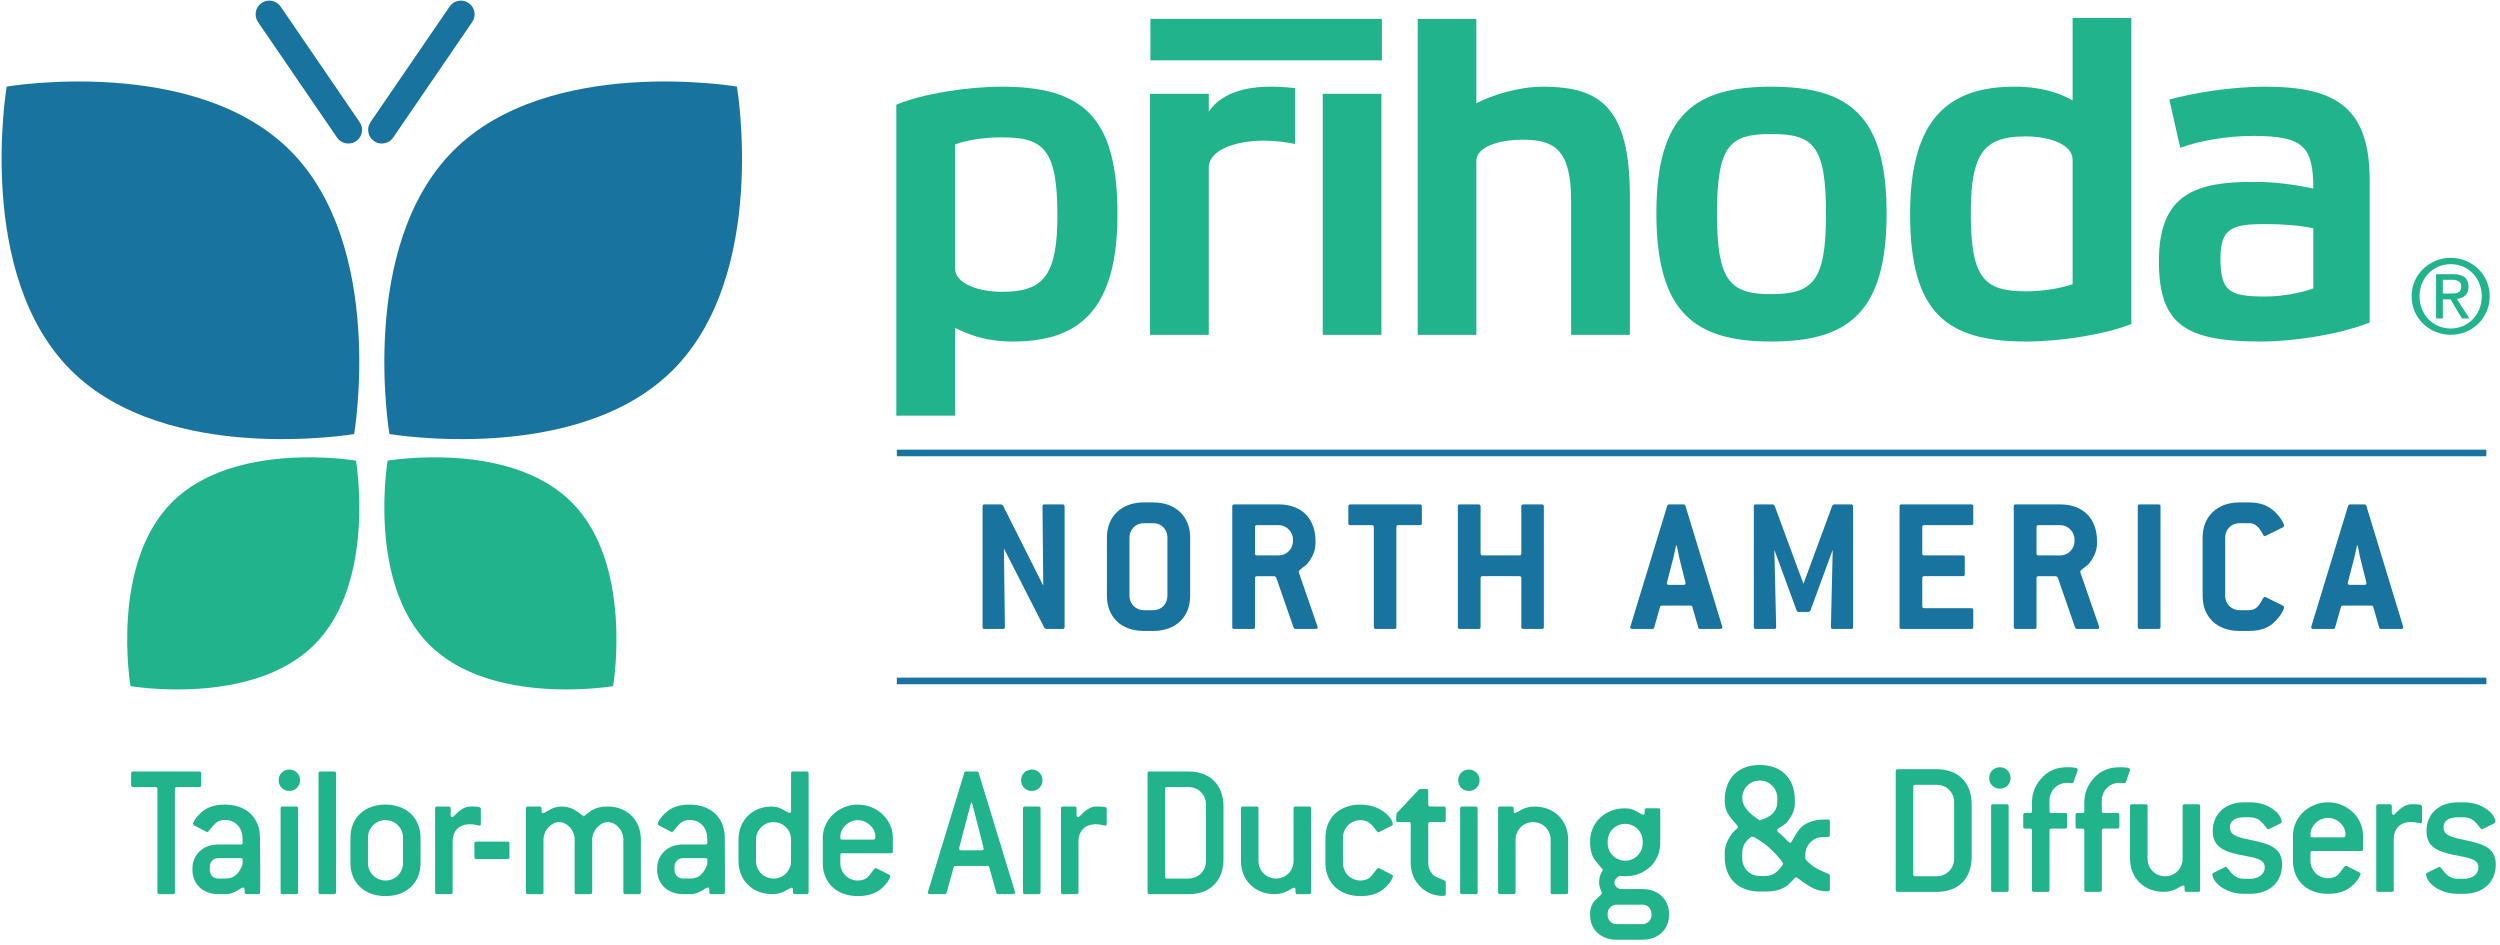 <?xml version="1.0" encoding="UTF-8" standalone="no"?>
<!-- Created with Inkscape (http://www.inkscape.org/) -->

<svg
   version="1.1"
   id="svg2"
   width="398.667"
   height="150.667"
   viewBox="0 0 398.667 150.667"
   sodipodi:docname="PRIHODA_logo_NA-2.eps"
   xmlns:inkscape="http://www.inkscape.org/namespaces/inkscape"
   xmlns:sodipodi="http://sodipodi.sourceforge.net/DTD/sodipodi-0.dtd"
   xmlns="http://www.w3.org/2000/svg"
   xmlns:svg="http://www.w3.org/2000/svg">
  <defs
     id="defs6" />
  <sodipodi:namedview
     id="namedview4"
     pagecolor="#ffffff"
     bordercolor="#000000"
     borderopacity="0.25"
     inkscape:showpageshadow="2"
     inkscape:pageopacity="0.0"
     inkscape:pagecheckerboard="0"
     inkscape:deskcolor="#d1d1d1" />
  <g
     id="g8"
     inkscape:groupmode="layer"
     inkscape:label="ink_ext_XXXXXX"
     transform="matrix(1.333,0,0,-1.333,0,150.667)">
    <g
       id="g10"
       transform="scale(0.1)">
      <path
         d="m 1198.62,1026.57 c -41.91,0 -95.21,-8.51 -126.35,-21.5 V 633.008 h 70.27 v 105.117 c 15.91,-7.934 36.23,-16.41 69.07,-16.41 77.15,0 125.25,35.168 125.25,152.476 0,117.836 -43,152.379 -138.24,152.379 z m 0.55,-245.398 v 0 c -31.13,0 -56.63,10.883 -56.63,27.832 v 148.508 c 14.7,5.629 36.81,8.453 56.08,8.453 49.87,0 66.34,-14.145 66.34,-93.516 0,-71.379 -16.47,-91.277 -65.79,-91.277"
         style="fill:#21b38c;fill-opacity:1;fill-rule:nonzero;stroke:none"
         id="path12" />
      <path
         d="m 1446.05,996.566 v 21.494 h -70.26 V 729.707 h 70.26 v 199.977 c 0,20.98 31.19,32.339 66.34,32.339 12.47,0 26.61,-1.738 36.81,-3.996 v 66.883 c -10.2,1.09 -19.79,1.66 -29.47,1.66 -41.33,0 -63.46,-14.16 -73.68,-30.004"
         style="fill:#21b38c;fill-opacity:1;fill-rule:nonzero;stroke:none"
         id="path14" />
      <path
         d="m 1582.38,729.707 h 70.26 v 288.353 h -70.26 V 729.707"
         style="fill:#21b38c;fill-opacity:1;fill-rule:nonzero;stroke:none"
         id="path16" />
      <path
         d="m 1845.58,1026.57 c -29.43,0 -60.66,-10.16 -79.42,-19.78 v 100.87 H 1696 V 729.707 h 70.16 v 207.941 c 0,17 26.72,25.493 55.6,25.493 37.91,0 57.76,-11.934 57.76,-73.121 V 729.707 h 70.29 v 165.977 c 0,107.706 -36.84,130.886 -104.23,130.886"
         style="fill:#21b38c;fill-opacity:1;fill-rule:nonzero;stroke:none"
         id="path18" />
      <path
         d="m 2118.73,1026.57 c -91.26,0 -137.19,-33.414 -137.19,-151.312 0,-118.375 45.36,-153.543 137.19,-153.543 92.95,0 138.22,35.168 138.22,153.543 0,117.898 -45.85,151.312 -138.22,151.312 z m 0,-248.164 v 0 c -49.33,0 -64.66,15.875 -64.66,95.785 0,82.707 15.33,95.754 64.66,95.754 50.41,0 65.71,-13.047 65.71,-95.754 0,-79.91 -15.3,-95.785 -65.71,-95.785"
         style="fill:#21b38c;fill-opacity:1;fill-rule:nonzero;stroke:none"
         id="path20" />
      <path
         d="m 2479.46,1010.18 c -15.26,8.48 -36.25,16.39 -69.11,16.39 -77.05,0 -125.28,-35.699 -125.28,-152.379 0,-118.453 43.67,-152.476 138.93,-152.476 41.32,0 94.56,8.476 125.72,20.98 V 1108.8 h -70.26 z m 0,-219.903 v 0 c -14.66,-5.078 -36.25,-8.5 -55.46,-8.5 -49.93,0 -66.34,14.754 -66.34,93.481 0,71.98 15.92,91.851 65.2,91.851 31.74,0 56.6,-10.793 56.6,-27.777 V 790.277"
         style="fill:#21b38c;fill-opacity:1;fill-rule:nonzero;stroke:none"
         id="path22" />
      <path
         d="m 2710.22,1026.57 c -41.41,0 -85.05,-7.3 -115.04,-15.25 l 12.99,-57.832 c 23.75,8.535 55.52,14.188 87.29,14.188 60,0 71.93,-12.473 71.93,-62.899 -24.36,5.067 -47.01,7.922 -71.32,7.922 -67.52,0 -113.36,-13.035 -113.36,-94.656 0,-75.348 30.57,-96.328 121.86,-96.328 40.18,0 94,8.476 130.27,22.695 v 170.016 c 0,86.134 -39.04,112.144 -124.62,112.144 z m 57.17,-241.371 v 0 c -16.42,-5.683 -37.39,-9.633 -57.82,-9.633 -42.48,0 -53.21,6.211 -53.21,45.348 0,36.863 14.15,41.328 53.86,41.328 20.94,0 41.33,-1.679 57.17,-5.07 v -71.973"
         style="fill:#21b38c;fill-opacity:1;fill-rule:nonzero;stroke:none"
         id="path24" />
      <path
         d="m 2931.82,821.824 c -25.07,0 -46.82,-19.554 -46.82,-46.015 0,-26.52 21.75,-46.043 46.82,-46.043 25.16,0 46.63,19.523 46.63,46.043 0,26.461 -21.47,46.015 -46.63,46.015 z m 0,-84.523 v 0 c -20.87,0 -37.31,16.441 -37.31,38.508 0,22.007 16.44,38.48 37.31,38.48 20.66,0 37.14,-16.473 37.14,-38.48 0,-22.067 -16.48,-38.508 -37.14,-38.508"
         style="fill:#21b38c;fill-opacity:1;fill-rule:nonzero;stroke:none"
         id="path26" />
      <path
         d="m 2953.03,787.227 c 0,10.589 -6.4,15.043 -18.96,15.043 h -19.78 v -52.981 h 8.09 v 22.836 h 9.19 l 13.66,-22.836 h 8.94 l -15.04,23.438 c 7.79,0.781 13.9,5.019 13.9,14.5 z m -30.65,-8.079 v 0 16.442 h 10.58 c 5.55,0 11.42,-1.399 11.42,-7.82 0,-8.407 -5.87,-8.622 -12.56,-8.622 h -9.44"
         style="fill:#21b38c;fill-opacity:1;fill-rule:nonzero;stroke:none"
         id="path28" />
      <path
         d="m 1376.25,1058.08 h 276.93 v 49.58 h -276.93 v -49.58"
         style="fill:#21b38c;fill-opacity:1;fill-rule:nonzero;stroke:none"
         id="path30" />
      <path
         d="m 423.703,611.063 c 0,0 38.192,224.289 -76.512,339.074 C 232.375,1064.91 8.012,1026.71 8.012,1026.71 c 0,0 -38.219,-224.284 76.602,-339.077 114.782,-114.805 339.09,-76.57 339.09,-76.57"
         style="fill:#18739f;fill-opacity:1;fill-rule:nonzero;stroke:none"
         id="path32" />
      <path
         d="m 881.578,1026.71 c 0,0 -224.328,38.2 -339.129,-76.573 -114.765,-114.785 -76.574,-339.074 -76.574,-339.074 0,0 224.324,-38.235 339.125,76.57 114.797,114.793 76.578,339.077 76.578,339.077"
         style="fill:#18739f;fill-opacity:1;fill-rule:nonzero;stroke:none"
         id="path34" />
      <path
         d="m 205.82,529.52 c -74.472,-74.469 -49.699,-220.047 -49.699,-220.047 0,0 145.567,-24.84 220.063,49.703 74.5,74.472 49.714,220.062 49.714,220.062 0,0 -145.605,24.778 -220.078,-49.718"
         style="fill:#21b38c;fill-opacity:1;fill-rule:nonzero;stroke:none"
         id="path36" />
      <path
         d="m 463.734,579.238 c 0,0 -24.804,-145.59 49.676,-220.062 74.496,-74.543 220.094,-49.703 220.094,-49.703 0,0 24.805,145.578 -49.691,220.047 -74.458,74.496 -220.079,49.718 -220.079,49.718"
         style="fill:#21b38c;fill-opacity:1;fill-rule:nonzero;stroke:none"
         id="path38" />
      <path
         d="m 416.77,958.59 c -5.223,0 -10.352,2.43 -13.547,7.086 l -94.582,138.254 c -5.059,7.48 -3.2,17.66 4.265,22.78 7.496,5.07 17.621,3.2 22.809,-4.28 l 94.566,-138.289 c 5.114,-7.45 3.227,-17.664 -4.269,-22.707 -2.778,-1.95 -6.024,-2.844 -9.242,-2.844"
         style="fill:#18739f;fill-opacity:1;fill-rule:nonzero;stroke:none"
         id="path40" />
      <path
         d="m 456.777,958.59 c -3.191,0 -6.422,0.894 -9.214,2.844 -7.461,5.043 -9.391,15.257 -4.333,22.707 l 94.657,138.289 c 5.082,7.48 15.304,9.35 22.726,4.28 7.485,-5.12 9.391,-15.3 4.293,-22.78 L 470.313,965.676 c -3.157,-4.656 -8.344,-7.086 -13.536,-7.086"
         style="fill:#18739f;fill-opacity:1;fill-rule:nonzero;stroke:none"
         id="path42" />
      <path
         d="m 1996.62,35.215 c 0,-16.527 -12.83,-29.121 -31.46,-29.121 h -31.44 c -18.64,0 -31.46,12.344 -31.46,29.121 v 2.34 c 0,6.273 2.34,11.645 5.35,15.125 5.38,5.356 8.63,7.473 8.63,9.094 0,2.086 -3.25,6.289 -3.25,12.816 0,9.555 4.42,13.516 4.42,15.133 0,0.945 -3.5,3.949 -9.07,11.168 -3.52,4.437 -6.08,12.125 -6.08,20.734 v 2.117 c 0,22.352 17.72,39.598 41.94,39.598 11.87,0 18.17,-7.688 21.65,-7.688 1.17,0 1.65,0.918 1.65,2.567 V 161 c 0,1.645 0.69,2.34 2.31,2.34 h 13.98 c 1.65,0 2.35,-0.695 2.35,-2.34 v -39.375 c 0,-22.344 -17.73,-39.598 -41.94,-39.598 -1.64,0 -3.74,0.254 -6.77,0.477 -3.96,-2.34 -6.05,-4.902 -6.05,-7.914 0,-3.516 2.09,-6.078 6.3,-7.918 h 27.48 c 18.63,0 31.46,-12.594 31.46,-29.117 z m -31.46,88.527 v 0 c 0,11.399 -9.09,20.957 -20.96,20.957 -11.87,0 -20.96,-9.558 -20.96,-20.957 v -2.117 c 0,-11.398 9.09,-20.949 20.96,-20.949 11.87,0 20.96,9.551 20.96,20.949 z m 10.47,-86.187 v 0 c 0,5.57 -4.88,10.477 -10.47,10.477 h -31.44 c -5.6,0 -10.48,-4.906 -10.48,-10.477 v -2.34 c 0,-5.598 4.65,-10.476 10.48,-10.476 h 31.44 c 5.59,0 10.47,4.879 10.47,10.476 v 2.34"
         style="fill:#21b38c;fill-opacity:1;fill-rule:nonzero;stroke:none"
         id="path44" />
      <path
         d="m 240.715,191.051 c 0,-1.617 -0.695,-2.309 -2.328,-2.309 h -26.785 c -1.637,0 -2.336,-0.703 -2.336,-2.34 V 62.949 c 0,-1.641 -0.692,-2.332 -2.328,-2.332 h -16.297 c -1.633,0 -2.34,0.691 -2.34,2.332 V 186.402 c 0,1.637 -0.703,2.34 -2.328,2.34 h -26.782 c -1.632,0 -2.336,0.692 -2.336,2.309 v 13.988 c 0,1.617 0.704,2.316 2.336,2.316 h 79.196 c 1.633,0 2.328,-0.699 2.328,-2.316 v -13.988"
         style="fill:#21b38c;fill-opacity:1;fill-rule:nonzero;stroke:none"
         id="path46" />
      <path
         d="m 311.281,62.949 c 0,-1.641 -0.699,-2.332 -2.34,-2.332 h -13.988 c -1.617,0 -2.316,0.691 -2.316,2.332 v 3.012 c 0,1.649 -0.469,2.566 -1.641,2.566 -3.484,0 -10.008,-7.91 -20.734,-7.91 h -9.074 c -18.629,0 -30.981,12.336 -30.981,29.113 v 1.395 c 0,16.551 12.352,28.895 30.981,28.895 h 26.792 c 1.622,0 2.325,0.695 2.325,2.316 l -0.227,6.519 c -0.703,11.903 -8.867,20.512 -20.973,20.512 -5.355,0 -9.789,-2.094 -12.57,-5.129 -5.367,-5.597 -7,-9.304 -8.625,-9.304 -0.242,0 -0.703,0.222 -1.398,0.449 l -14.207,7.461 c -0.934,0.476 -1.395,1.172 -1.395,1.863 0,1.871 3.02,7.695 10.477,14.219 6.758,5.824 15.84,8.832 27.718,8.832 25.403,0 41.7,-15.602 41.922,-38.903 l 0.254,-30.738 z m -20.976,38.434 v 0 c 0,1.609 -0.703,2.308 -2.325,2.308 h -26.792 c -5.825,0 -10.247,-4.402 -10.247,-10.226 v -3.734 c 0,-6.293 4.422,-10.477 10.247,-10.477 h 9.074 c 9.086,0 15.855,5.578 19.816,16.773 l 0.227,4.411 v 0.945"
         style="fill:#21b38c;fill-opacity:1;fill-rule:nonzero;stroke:none"
         id="path48" />
      <path
         d="m 346.145,184.059 c -7.215,0 -12.813,5.375 -12.813,12.816 0,7.215 5.598,12.824 12.813,12.824 7.226,0 12.824,-5.609 12.824,-12.824 0,-7.219 -5.598,-12.816 -12.824,-12.816 z m 10.48,-121.11 v 0 c 0,-1.641 -0.695,-2.332 -2.336,-2.332 H 337.98 c -1.609,0 -2.308,0.691 -2.308,2.332 V 163.102 c 0,1.648 0.699,2.339 2.308,2.339 h 16.309 c 1.641,0 2.336,-0.691 2.336,-2.339 V 62.949"
         style="fill:#21b38c;fill-opacity:1;fill-rule:nonzero;stroke:none"
         id="path50" />
      <path
         d="m 402.02,62.949 c 0,-1.641 -0.692,-2.332 -2.332,-2.332 h -16.305 c -1.621,0 -2.317,0.691 -2.317,2.332 V 205.039 c 0,1.617 0.696,2.316 2.317,2.316 h 16.305 c 1.64,0 2.332,-0.699 2.332,-2.316 V 62.949"
         style="fill:#21b38c;fill-opacity:1;fill-rule:nonzero;stroke:none"
         id="path52" />
      <path
         d="m 503.098,97.871 c 0,-23.746 -16.778,-39.598 -41.942,-39.598 -25.136,0 -41.914,15.852 -41.914,39.598 v 30.285 c 0,23.774 16.778,39.602 41.914,39.602 25.164,0 41.942,-16.305 41.942,-39.602 z m -20.957,30.285 v 0 c 0,11.43 -9.082,20.989 -20.985,20.989 -11.867,0 -20.957,-9.559 -20.957,-20.989 V 97.871 c 0,-11.402 9.09,-20.957 20.957,-20.957 11.903,0 20.985,9.555 20.985,20.957 v 30.285"
         style="fill:#21b38c;fill-opacity:1;fill-rule:nonzero;stroke:none"
         id="path54" />
      <path
         d="m 575.246,144.938 c 0,-1.618 -0.469,-2.321 -1.394,-2.321 -2.086,0 -5.598,1.621 -11.418,1.621 -13.039,0 -20.961,-7.695 -20.961,-20.734 V 62.949 c 0,-1.641 -0.692,-2.332 -2.332,-2.332 h -16.305 c -1.621,0 -2.316,0.691 -2.316,2.332 V 163.102 c 0,1.648 0.695,2.339 2.316,2.339 h 13.984 c 1.618,0 2.321,-0.691 2.321,-2.339 v -7.442 c 0,-1.863 0.695,-2.808 2.109,-2.808 2.316,0 9.313,12.589 21.879,12.589 9.086,0 12.117,-0.246 12.117,-3.035 v -17.468"
         style="fill:#21b38c;fill-opacity:1;fill-rule:nonzero;stroke:none"
         id="path56" />
      <path
         d="m 609.473,104.863 c 0,-1.617 -0.7,-2.316 -2.317,-2.316 h -37.285 c -1.617,0 -2.332,0.699 -2.332,2.316 v 16.301 c 0,1.649 0.715,2.34 2.332,2.34 h 37.285 c 1.617,0 2.317,-0.691 2.317,-2.34 v -16.301"
         style="fill:#21b38c;fill-opacity:1;fill-rule:nonzero;stroke:none"
         id="path58" />
      <path
         d="m 766.672,62.949 c 0,-1.641 -0.699,-2.332 -2.317,-2.332 h -16.328 c -1.617,0 -2.312,0.691 -2.312,2.332 v 62.895 c 0,11.402 -9.09,20.961 -18.645,20.961 -9.304,0 -18.64,-10.008 -18.64,-20.961 V 62.949 c 0,-1.641 -0.696,-2.332 -2.313,-2.332 h -16.304 c -1.637,0 -2.34,0.691 -2.34,2.332 v 62.895 c 0,11.402 -9.082,20.961 -18.641,20.961 -9.305,0 -18.644,-9.785 -18.644,-20.961 V 62.949 c 0,-1.641 -0.696,-2.332 -2.313,-2.332 h -16.297 c -1.648,0 -2.34,0.691 -2.34,2.332 V 163.102 c 0,1.648 0.692,2.339 2.34,2.339 h 13.957 c 1.645,0 2.34,-0.691 2.34,-2.339 v -3.036 c 0,-1.617 0.477,-2.566 1.617,-2.566 3.262,0 10.508,7.941 21.684,7.941 7.215,0 13.262,-1.863 18.39,-5.375 5.348,-3.48 7.688,-6.269 8.61,-6.269 1.172,0 3.515,3.012 8.859,6.523 5.356,3.485 11.871,5.121 20.035,5.121 23.301,0 39.602,-16.296 39.602,-39.597 V 62.949"
         style="fill:#21b38c;fill-opacity:1;fill-rule:nonzero;stroke:none"
         id="path60" />
      <path
         d="m 867.227,62.949 c 0,-1.641 -0.704,-2.332 -2.325,-2.332 h -13.984 c -1.641,0 -2.34,0.691 -2.34,2.332 v 3.012 c 0,1.649 -0.449,2.566 -1.621,2.566 -3.5,0 -10.027,-7.91 -20.727,-7.91 h -9.085 c -18.641,0 -30.989,12.336 -30.989,29.113 v 1.395 c 0,16.551 12.348,28.895 30.989,28.895 h 26.781 c 1.644,0 2.34,0.695 2.34,2.316 l -0.254,6.519 c -0.696,11.903 -8.828,20.512 -20.949,20.512 -5.356,0 -9.786,-2.094 -12.571,-5.129 -5.379,-5.597 -6.996,-9.304 -8.64,-9.304 -0.219,0 -0.696,0.222 -1.387,0.449 l -14.219,7.461 c -0.918,0.476 -1.394,1.172 -1.394,1.863 0,1.871 3.039,7.695 10.48,14.219 6.77,5.824 15.856,8.832 27.731,8.832 25.386,0 41.679,-15.602 41.937,-38.903 l 0.227,-30.738 z m -20.961,38.434 v 0 c 0,1.609 -0.696,2.308 -2.34,2.308 h -26.781 c -5.825,0 -10.254,-4.402 -10.254,-10.226 v -3.734 c 0,-6.293 4.429,-10.477 10.254,-10.477 h 9.085 c 9.083,0 15.833,5.578 19.782,16.773 l 0.254,4.411 v 0.945"
         style="fill:#21b38c;fill-opacity:1;fill-rule:nonzero;stroke:none"
         id="path62" />
      <path
         d="m 967.324,62.949 c 0,-1.641 -0.695,-2.332 -2.312,-2.332 h -13.989 c -1.644,0 -2.335,0.691 -2.335,2.332 v 2.789 c 0,1.617 -0.45,2.566 -1.618,2.566 -3.043,0 -9.562,-7.688 -23.3,-7.688 -23.293,0 -40.293,16.297 -40.293,39.598 v 25.629 c 0,22.82 16.3,39.597 39.597,39.597 11.871,0 18.172,-7.687 21.653,-7.687 1.171,0 1.64,0.918 1.64,2.566 v 44.719 c 0,1.617 0.703,2.316 2.321,2.316 h 16.324 c 1.617,0 2.312,-0.699 2.312,-2.316 z m -20.957,62.895 v 0 c 0,11.402 -9.082,20.961 -20.98,20.961 -11.871,0 -20.957,-9.559 -20.957,-20.961 v -25.629 c 0,-11.43 9.086,-20.961 20.957,-20.961 11.898,0 20.98,9.531 20.98,20.961 v 25.629"
         style="fill:#21b38c;fill-opacity:1;fill-rule:nonzero;stroke:none"
         id="path64" />
      <path
         d="m 1068.15,111.855 c 0,-1.617 -0.7,-2.339 -2.34,-2.339 h -58.24 c -1.61,0 -2.32,-0.692 -2.32,-2.309 v -9.336 c 0,-11.402 9.09,-20.957 20.96,-20.957 5.6,0 10.26,2.086 12.82,5.129 5.35,6.293 6.97,9.781 8.61,9.781 0.22,0 0.7,-0.223 1.39,-0.476 l 14.69,-7.441 c 0.92,-0.469 1.39,-0.918 1.39,-1.641 0,-1.617 -2.56,-7.664 -9.78,-14.219 -6.99,-6.512 -16.77,-9.774 -29.12,-9.774 -25.16,0 -41.937,15.852 -41.937,39.598 v 30.285 c 0,21.211 18.647,39.602 41.937,39.602 23.3,0 41.94,-18.391 41.94,-39.602 z m -23.3,13.989 v 0 c 2.1,0 2.32,1.144 2.32,3.961 0,10.004 -10.01,19.34 -20.96,19.34 -11.17,0 -20.96,-9.559 -20.96,-19.817 0,-2.558 0.22,-3.484 2.32,-3.484 h 37.28"
         style="fill:#21b38c;fill-opacity:1;fill-rule:nonzero;stroke:none"
         id="path66" />
      <path
         d="m 1214.13,63.648 c 0,-0.699 0.22,-0.699 0.22,-0.945 0,-1.395 -0.92,-2.086 -2.57,-2.086 h -17.47 c -1.4,0 -2.09,0.469 -2.31,1.637 l -8.64,30.742 c -0.22,0.914 -0.92,1.395 -2.31,1.395 h -37.74 c -1.42,0 -2.11,-0.48 -2.33,-1.395 l -8.62,-30.742 c -0.25,-1.168 -0.94,-1.637 -2.33,-1.637 h -17.48 c -1.62,0 -2.57,0.691 -2.57,2.086 0,0.246 0.23,0.246 0.23,0.945 l 43.33,142.094 c 0.25,1.168 0.95,1.613 2.34,1.613 h 12.57 c 1.18,0 1.87,-0.445 2.34,-1.613 z m -48.69,96.196 v 0 l -2.81,10.258 h -0.93 l -2.79,-10.485 -11.42,-43.554 c 0,-0.723 -0.22,-0.723 -0.22,-0.946 0,-1.394 0.93,-2.09 2.57,-2.09 h 24.44 c 1.63,0 2.56,0.696 2.56,2.09 0,0.223 -0.22,0.699 -0.22,0.946 l -11.18,43.781"
         style="fill:#21b38c;fill-opacity:1;fill-rule:nonzero;stroke:none"
         id="path68" />
      <path
         d="m 1234.34,184.059 c -7.23,0 -12.82,5.375 -12.82,12.816 0,7.215 5.59,12.824 12.82,12.824 7.21,0 12.81,-5.609 12.81,-12.824 0,-7.219 -5.6,-12.816 -12.81,-12.816 z m 10.47,-121.11 v 0 c 0,-1.641 -0.7,-2.332 -2.34,-2.332 h -16.3 c -1.62,0 -2.32,0.691 -2.32,2.332 V 163.102 c 0,1.648 0.7,2.339 2.32,2.339 h 16.3 c 1.64,0 2.34,-0.691 2.34,-2.339 V 62.949"
         style="fill:#21b38c;fill-opacity:1;fill-rule:nonzero;stroke:none"
         id="path70" />
      <path
         d="m 1323.98,144.938 c 0,-1.618 -0.47,-2.321 -1.4,-2.321 -2.08,0 -5.6,1.621 -11.42,1.621 -13.03,0 -20.95,-7.695 -20.95,-20.734 V 62.949 c 0,-1.641 -0.7,-2.332 -2.34,-2.332 h -16.3 c -1.62,0 -2.31,0.691 -2.31,2.332 V 163.102 c 0,1.648 0.69,2.339 2.31,2.339 h 13.98 c 1.62,0 2.32,-0.691 2.32,-2.339 v -7.442 c 0,-1.863 0.7,-2.808 2.11,-2.808 2.32,0 9.32,12.589 21.88,12.589 9.09,0 12.12,-0.246 12.12,-3.035 v -17.468"
         style="fill:#21b38c;fill-opacity:1;fill-rule:nonzero;stroke:none"
         id="path72" />
      <path
         d="m 1463.68,102.547 c 0,-26.102 -15.83,-41.93 -41.91,-41.93 h -46.59 c -1.65,0 -2.34,0.691 -2.34,2.332 V 205.039 c 0,1.617 0.69,2.316 2.34,2.316 h 46.59 c 25.86,0 41.91,-16.05 41.91,-41.914 z m -20.95,65.211 v 0 c 0,11.894 -9.09,20.984 -20.96,20.984 h -25.63 c -1.62,0 -2.32,-0.703 -2.32,-2.34 V 81.566 c 0,-1.617 0.7,-2.312 2.32,-2.312 h 25.63 c 11.87,0 20.96,9.531 20.96,20.961 v 67.543"
         style="fill:#21b38c;fill-opacity:1;fill-rule:nonzero;stroke:none"
         id="path74" />
      <path
         d="m 1568.44,62.949 c 0,-1.641 -0.69,-2.332 -2.32,-2.332 h -13.99 c -1.61,0 -2.31,0.691 -2.31,2.332 v 2.789 c 0,1.617 -0.46,2.566 -1.64,2.566 -3.04,0 -9.55,-7.688 -23.3,-7.688 -23.29,0 -40.29,16.297 -40.29,39.598 v 62.887 c 0,1.648 0.7,2.339 2.34,2.339 h 16.3 c 1.62,0 2.31,-0.691 2.31,-2.339 v -62.887 c 0,-11.43 9.09,-20.961 20.98,-20.961 11.88,0 20.96,9.531 20.96,20.961 v 62.887 c 0,1.648 0.7,2.339 2.34,2.339 h 16.3 c 1.63,0 2.32,-0.691 2.32,-2.339 V 62.949"
         style="fill:#21b38c;fill-opacity:1;fill-rule:nonzero;stroke:none"
         id="path76" />
      <path
         d="m 1665.06,83.906 c 0.95,-0.469 1.4,-0.918 1.4,-1.641 0,-1.617 -2.57,-7.664 -9.79,-14.219 -6.97,-6.512 -16.77,-9.774 -29.12,-9.774 -25.14,0 -41.92,15.852 -41.92,39.598 v 30.285 c 0,23.774 16.78,39.602 41.92,39.602 7.25,0 13.76,-1.391 19.81,-3.953 12.35,-5.582 18.87,-14.66 18.87,-19.567 0,-0.695 -0.48,-1.394 -1.39,-1.863 l -14.92,-7.441 c -0.22,-0.254 -0.69,-0.254 -1.17,-0.254 -0.69,0 -1.16,0.476 -1.86,1.394 -5.58,7.696 -9.78,13.071 -19.34,13.071 -11.87,0 -20.96,-9.559 -20.96,-20.989 V 97.871 c 0,-11.402 9.09,-20.957 20.96,-20.957 5.6,0 10.25,2.086 12.81,5.129 5.36,6.293 7,9.781 8.62,9.781 0.25,0 0.72,-0.223 1.42,-0.476 l 14.66,-7.441"
         style="fill:#21b38c;fill-opacity:1;fill-rule:nonzero;stroke:none"
         id="path78" />
      <path
         d="m 1729.55,60.832 c 0,-2.086 -0.92,-2.312 -4.43,-2.312 -19.34,0 -37.51,16.082 -37.51,39.352 v 46.59 c 0,1.641 -0.7,2.344 -2.32,2.344 h -12.81 c -1.65,0 -2.34,0.695 -2.34,2.34 l 0.47,8.132 26.78,28.43 1.64,0.695 h 7.22 c 1.64,0 2.34,-0.695 2.34,-2.343 v -16.301 c 0,-1.613 0.7,-2.317 2.32,-2.317 h 16.3 c 1.64,0 2.34,-0.691 2.34,-2.339 v -13.957 c 0,-1.645 -0.7,-2.34 -2.34,-2.34 h -16.3 c -1.62,0 -2.32,-0.703 -2.32,-2.344 V 97.871 c 0,-4.652 1.62,-9.086 5.12,-13.488 2.09,-2.562 6.75,-4.211 13.97,-7.223 1.17,-0.469 1.87,-1.164 1.87,-2.336 V 60.832"
         style="fill:#21b38c;fill-opacity:1;fill-rule:nonzero;stroke:none"
         id="path80" />
      <path
         d="m 1757.22,184.059 c -7.22,0 -12.79,5.375 -12.79,12.816 0,7.215 5.57,12.824 12.79,12.824 7.22,0 12.82,-5.609 12.82,-12.824 0,-7.219 -5.6,-12.816 -12.82,-12.816 z M 1767.7,62.949 v 0 c 0,-1.641 -0.7,-2.332 -2.32,-2.332 h -16.3 c -1.64,0 -2.34,0.691 -2.34,2.332 V 163.102 c 0,1.648 0.7,2.339 2.34,2.339 h 16.3 c 1.62,0 2.32,-0.691 2.32,-2.339 V 62.949"
         style="fill:#21b38c;fill-opacity:1;fill-rule:nonzero;stroke:none"
         id="path82" />
      <path
         d="m 1875.99,62.949 c 0,-1.641 -0.69,-2.332 -2.31,-2.332 h -16.3 c -1.65,0 -2.35,0.691 -2.35,2.332 v 62.895 c 0,11.402 -9.08,20.961 -20.96,20.961 -11.88,0 -20.98,-9.559 -20.98,-20.961 V 62.949 c 0,-1.641 -0.69,-2.332 -2.3,-2.332 h -16.31 c -1.64,0 -2.34,0.691 -2.34,2.332 V 163.102 c 0,1.648 0.7,2.339 2.34,2.339 h 13.96 c 1.64,0 2.35,-0.691 2.35,-2.339 v -2.782 c 0,-1.648 0.46,-2.566 1.61,-2.566 3.03,0 9.56,7.687 23.3,7.687 23.29,0 40.29,-16.296 40.29,-39.597 V 62.949"
         style="fill:#21b38c;fill-opacity:1;fill-rule:nonzero;stroke:none"
         id="path84" />
      <path
         d="m 2189.09,66.281 c 0,-1.613 -0.92,-2.317 -2.55,-2.317 -13.75,0 -21.19,5.356 -30.27,11.649 -4.43,3.016 -6.78,5.129 -7.7,5.129 -1.16,0 -3.51,-3.512 -9.33,-8.855 -6.27,-5.355 -15.13,-8.164 -27,-8.164 h -6.99 c -26.09,0 -41.95,16.07 -41.95,41.461 v 5.82 c 0,5.605 2.35,12.601 7.22,20.043 3.74,5.824 8.64,8.164 8.64,9.781 0,1.641 -2.09,3.035 -4.9,6.516 -5.82,6.769 -10.96,12.594 -10.96,25.418 0,26.304 15.86,42.383 41.95,42.383 25.86,0 41.93,-16.079 41.93,-41.938 v -4.66 c 0,-6.293 -3.04,-13.734 -8.64,-20.949 -5.57,-6.77 -12.56,-7.469 -12.56,-10.485 0,-1.636 1.86,-2.808 5.34,-5.82 5.83,-5.375 8.64,-9.336 10.48,-9.336 1.65,0 3.26,6.301 10.51,15.856 5.35,7.218 16.3,12.097 30.26,12.097 h 4.21 c 1.62,0 2.31,-0.695 2.31,-2.312 v -16.305 c 0,-1.645 -0.69,-2.344 -2.31,-2.344 h -6.07 c -11.4,0 -20.96,-9.554 -20.96,-20.957 v -4.672 l 0.7,-1.621 c 9.33,-10.476 19.11,-13.261 26.81,-16.773 1.14,-0.477 1.83,-1.172 1.83,-2.32 z M 2126.2,175.547 v 0 c 0,11.422 -9.09,20.953 -20.95,20.953 -11.87,0 -20.96,-9.082 -20.96,-20.953 0,-9.309 6.75,-17.473 20.73,-26.555 13.96,3.485 21.18,11.418 21.18,21.899 z m 6.52,-77.106 v 0 c -10.47,13.989 -21.65,23.516 -34.92,30.735 l -2.34,0.25 C 2088,124.297 2084.29,118 2084.29,110.313 v -6.993 c 0,-11.871 9.09,-20.961 20.96,-20.961 h 6.99 c 8.14,0 15.13,4.656 20.73,13.988 l -0.25,2.094"
         style="fill:#21b38c;fill-opacity:1;fill-rule:nonzero;stroke:none"
         id="path86" />
      <path
         d="m 2358.72,105.27 c 0,-26.102 -15.83,-41.93 -41.91,-41.93 h -46.59 c -1.65,0 -2.34,0.692 -2.34,2.332 V 207.762 c 0,1.617 0.69,2.32 2.34,2.32 h 46.59 c 25.86,0 41.91,-16.055 41.91,-41.918 z m -20.95,65.214 v 0 c 0,11.891 -9.09,20.981 -20.96,20.981 h -25.64 c -1.62,0 -2.31,-0.703 -2.31,-2.34 V 84.289 c 0,-1.617 0.69,-2.312 2.31,-2.312 h 25.64 c 11.87,0 20.96,9.531 20.96,20.961 v 67.546"
         style="fill:#21b38c;fill-opacity:1;fill-rule:nonzero;stroke:none"
         id="path88" />
      <path
         d="m 2392.45,186.781 c -7.22,0 -12.82,5.375 -12.82,12.817 0,7.218 5.6,12.824 12.82,12.824 7.22,0 12.82,-5.606 12.82,-12.824 0,-7.215 -5.6,-12.817 -12.82,-12.817 z m 10.48,-121.109 v 0 c 0,-1.641 -0.7,-2.332 -2.34,-2.332 h -16.31 c -1.61,0 -2.31,0.692 -2.31,2.332 V 165.824 c 0,1.645 0.7,2.34 2.31,2.34 h 16.31 c 1.64,0 2.34,-0.695 2.34,-2.34 V 65.672"
         style="fill:#21b38c;fill-opacity:1;fill-rule:nonzero;stroke:none"
         id="path90" />
      <path
         d="m 2480.7,194.945 c -0.47,-1.168 -1.16,-1.617 -2.34,-1.617 -2.78,0.223 -4.65,0.449 -5.57,0.449 -11.89,0 -20.98,-9.531 -20.98,-20.953 V 160 c 0,-1.617 0.7,-2.309 2.33,-2.309 h 16.31 c 1.64,0 2.34,-0.722 2.34,-2.339 v -13.989 c 0,-1.617 -0.7,-2.312 -2.34,-2.312 h -16.31 c -1.63,0 -2.33,-0.699 -2.33,-2.344 V 65.672 c 0,-1.641 -0.7,-2.332 -2.31,-2.332 h -16.31 c -1.64,0 -2.34,0.692 -2.34,2.332 v 71.035 c 0,1.645 -0.69,2.344 -2.33,2.344 h -5.84 c -1.61,0 -2.3,0.695 -2.3,2.312 v 13.989 c 0,1.617 0.69,2.339 2.3,2.339 h 5.84 c 1.64,0 2.33,0.692 2.33,2.309 v 10.484 c 0,10.946 3.96,21.204 12.12,29.59 7.44,8.164 17.47,12.348 29.82,12.348 8.61,0 12.79,-0.477 12.79,-3.043 0,-0.223 0,-0.691 -0.22,-0.918 l -4.66,-13.516"
         style="fill:#21b38c;fill-opacity:1;fill-rule:nonzero;stroke:none"
         id="path92" />
      <path
         d="m 2543.32,194.945 c -0.47,-1.168 -1.16,-1.617 -2.33,-1.617 -2.79,0.223 -4.66,0.449 -5.58,0.449 -11.9,0 -20.98,-9.531 -20.98,-20.953 V 160 c 0,-1.617 0.69,-2.309 2.34,-2.309 h 16.3 c 1.64,0 2.34,-0.722 2.34,-2.339 v -13.989 c 0,-1.617 -0.7,-2.312 -2.34,-2.312 h -16.3 c -1.65,0 -2.34,-0.699 -2.34,-2.344 V 65.672 c 0,-1.641 -0.7,-2.332 -2.32,-2.332 h -16.3 c -1.64,0 -2.34,0.692 -2.34,2.332 v 71.035 c 0,1.645 -0.69,2.344 -2.34,2.344 h -5.82 c -1.62,0 -2.32,0.695 -2.32,2.312 v 13.989 c 0,1.617 0.7,2.339 2.32,2.339 h 5.82 c 1.65,0 2.34,0.692 2.34,2.309 v 10.484 c 0,10.946 3.96,21.204 12.12,29.59 7.44,8.164 17.48,12.348 29.82,12.348 8.61,0 12.79,-0.477 12.79,-3.043 0,-0.223 0,-0.691 -0.22,-0.918 l -4.66,-13.516"
         style="fill:#21b38c;fill-opacity:1;fill-rule:nonzero;stroke:none"
         id="path94" />
      <path
         d="m 2632.03,65.672 c 0,-1.641 -0.7,-2.332 -2.32,-2.332 h -13.98 c -1.63,0 -2.32,0.692 -2.32,2.332 v 2.789 c 0,1.621 -0.47,2.562 -1.64,2.562 -3.04,0 -9.56,-7.684 -23.3,-7.684 -23.29,0 -40.29,16.297 -40.29,39.598 v 62.886 c 0,1.645 0.7,2.34 2.33,2.34 h 16.31 c 1.62,0 2.31,-0.695 2.31,-2.34 v -62.886 c 0,-11.43 9.09,-20.961 20.98,-20.961 11.88,0 20.96,9.531 20.96,20.961 v 62.886 c 0,1.645 0.7,2.34 2.34,2.34 h 16.3 c 1.62,0 2.32,-0.695 2.32,-2.34 V 65.672"
         style="fill:#21b38c;fill-opacity:1;fill-rule:nonzero;stroke:none"
         id="path96" />
      <path
         d="m 2684.64,152.559 c -10.95,0 -17.02,-4.426 -17.02,-11.895 0,-9.531 8.38,-11.871 25.41,-15.351 24.91,-4.907 37.03,-10.958 37.03,-29.125 0,-21.203 -14.9,-35.191 -38.45,-35.191 h -6.97 c -23.07,0 -37.98,14.211 -37.98,23.547 0,0.695 0.47,1.172 1.4,1.617 l 13.51,6.769 c 0.7,0.227 0.95,0.449 1.17,0.449 0.22,0 0.92,-0.449 1.87,-1.395 5.57,-7.219 9.78,-13.039 20.03,-13.039 h 6.97 c 10.95,0 17.72,6.047 17.72,13.508 0,10.004 -10.03,11.43 -29.59,15.137 -22.12,4.426 -32.61,11.195 -32.61,28.64 0,20.512 15.14,34.254 37.51,34.254 h 6.97 c 23.07,0 37.98,-14.214 37.98,-23.523 0,-0.691 -0.47,-1.168 -1.39,-1.617 l -13.52,-6.77 c -0.69,-0.222 -1.17,-0.469 -1.39,-0.469 -0.69,0 -0.95,0.692 -1.64,1.415 -5.83,7.441 -10.01,13.039 -20.04,13.039 h -6.97"
         style="fill:#21b38c;fill-opacity:1;fill-rule:nonzero;stroke:none"
         id="path98" />
      <path
         d="m 2826.91,114.582 c 0,-1.617 -0.7,-2.34 -2.32,-2.34 h -58.24 c -1.64,0 -2.33,-0.695 -2.33,-2.312 v -9.336 c 0,-11.399 9.08,-20.957 20.95,-20.957 5.6,0 10.26,2.09 12.82,5.129 5.35,6.293 7,9.785 8.61,9.785 0.25,0 0.72,-0.227 1.42,-0.477 l 14.66,-7.445 c 0.94,-0.469 1.39,-0.914 1.39,-1.637 0,-1.621 -2.56,-7.668 -9.78,-14.219 -6.97,-6.516 -16.77,-9.777 -29.12,-9.777 -25.13,0 -41.91,15.855 -41.91,39.598 v 30.285 c 0,21.211 18.62,39.605 41.91,39.605 23.3,0 41.94,-18.394 41.94,-39.605 z m -23.29,13.984 v 0 c 2.08,0 2.33,1.145 2.33,3.961 0,10.008 -10.03,19.34 -20.98,19.34 -11.18,0 -20.95,-9.558 -20.95,-19.816 0,-2.559 0.21,-3.485 2.33,-3.485 h 37.27"
         style="fill:#21b38c;fill-opacity:1;fill-rule:nonzero;stroke:none"
         id="path100" />
      <path
         d="m 2897.45,147.66 c 0,-1.617 -0.48,-2.316 -1.43,-2.316 -2.09,0 -5.58,1.617 -11.4,1.617 -13.04,0 -20.98,-7.691 -20.98,-20.734 V 65.672 c 0,-1.641 -0.69,-2.332 -2.31,-2.332 h -16.31 c -1.63,0 -2.33,0.692 -2.33,2.332 V 165.824 c 0,1.645 0.7,2.34 2.33,2.34 h 13.97 c 1.64,0 2.34,-0.695 2.34,-2.34 v -7.441 c 0,-1.863 0.69,-2.809 2.09,-2.809 2.34,0 9.31,12.59 21.9,12.59 9.09,0 12.13,-0.246 12.13,-3.031 V 147.66"
         style="fill:#21b38c;fill-opacity:1;fill-rule:nonzero;stroke:none"
         id="path102" />
      <path
         d="m 2940.28,152.559 c -10.95,0 -17.03,-4.426 -17.03,-11.895 0,-9.531 8.39,-11.871 25.42,-15.351 24.9,-4.907 37.03,-10.958 37.03,-29.125 0,-21.203 -14.91,-35.191 -38.45,-35.191 h -6.97 c -23.07,0 -37.99,14.211 -37.99,23.547 0,0.695 0.48,1.172 1.4,1.617 l 13.52,6.769 c 0.68,0.227 0.94,0.449 1.17,0.449 0.22,0 0.91,-0.449 1.86,-1.395 5.57,-7.219 9.78,-13.039 20.04,-13.039 h 6.97 c 10.95,0 17.71,6.047 17.71,13.508 0,10.004 -10.02,11.43 -29.59,15.137 -22.12,4.426 -32.6,11.195 -32.6,28.64 0,20.512 15.12,34.254 37.51,34.254 h 6.97 c 23.07,0 37.97,-14.214 37.97,-23.523 0,-0.691 -0.47,-1.168 -1.39,-1.617 l -13.51,-6.77 c -0.7,-0.222 -1.17,-0.469 -1.39,-0.469 -0.7,0 -0.95,0.692 -1.65,1.415 -5.82,7.441 -10,13.039 -20.03,13.039 h -6.97"
         style="fill:#21b38c;fill-opacity:1;fill-rule:nonzero;stroke:none"
         id="path104" />
      <path
         d="m 1273.59,380.242 c 0,-1.664 -0.71,-2.371 -2.37,-2.371 h -19.62 l -2.13,1.188 -48.48,95.066 1.17,-93.883 c 0,-1.664 -0.7,-2.371 -2.36,-2.371 h -22 c -1.65,0 -2.36,0.707 -2.36,2.371 v 144.266 c 0,1.648 0.71,2.355 2.36,2.355 h 19.88 l 2.12,-1.172 48.25,-96.019 -0.94,94.836 c 0,1.648 0.7,2.355 2.36,2.355 h 21.75 c 1.66,0 2.37,-0.707 2.37,-2.355 V 380.242"
         style="fill:#18739f;fill-opacity:1;fill-rule:nonzero;stroke:none"
         id="path106" />
      <path
         d="m 1423.79,417.367 c 0,-25.297 -17.51,-41.867 -43.99,-41.867 h -11.59 c -26.73,0 -44,16.57 -44,41.867 v 70 c 0,25.071 17.5,41.871 44,41.871 h 11.59 c 26.48,0 43.99,-16.8 43.99,-41.871 z m -27.21,70 v 0 c 0,9.703 -7.33,17.031 -16.78,17.031 h -11.59 c -9.46,0 -17.03,-7.562 -17.03,-17.031 v -70 c 0,-9.453 7.57,-17.031 17.03,-17.031 h 11.59 c 9.45,0 16.78,7.332 16.78,17.031 v 70"
         style="fill:#18739f;fill-opacity:1;fill-rule:nonzero;stroke:none"
         id="path108" />
      <path
         d="m 1576.09,380.953 c 0.25,-0.246 0.25,-0.711 0.25,-1.191 0,-1.184 -0.72,-1.891 -2.38,-1.891 h -24.35 c -0.71,0 -1.42,0.473 -2.13,1.664 l -20.82,60.067 -1.89,1.418 h -21.05 c -1.65,0 -2.35,-0.711 -2.35,-2.372 v -58.406 c 0,-1.664 -0.71,-2.371 -2.38,-2.371 h -22.46 c -1.66,0 -2.37,0.707 -2.37,2.371 v 144.266 c 0,1.648 0.71,2.355 2.37,2.355 h 53.22 c 27.19,0 43.99,-16.785 43.99,-43.976 v -2.371 c 0,-11.118 -5.68,-19.868 -10.41,-25.301 -4.5,-4.031 -9.7,-6.863 -9.7,-8.992 v -0.227 z m -29.32,104.059 v 0 c 0,9.222 -7.8,17.031 -17.02,17.031 h -26.03 c -1.65,0 -2.35,-0.711 -2.35,-2.371 v -31.461 c 0,-1.648 0.7,-2.356 2.35,-2.356 h 26.03 c 9.22,0 17.02,7.563 17.02,17.032 v 2.125"
         style="fill:#18739f;fill-opacity:1;fill-rule:nonzero;stroke:none"
         id="path110" />
      <path
         d="m 1700.98,504.398 c 0,-1.648 -0.71,-2.355 -2.35,-2.355 h -25.79 c -1.66,0 -2.37,-0.711 -2.37,-2.371 v -119.43 c 0,-1.664 -0.71,-2.371 -2.37,-2.371 h -22.22 c -1.66,0 -2.37,0.707 -2.37,2.371 v 119.43 c 0,1.66 -0.71,2.371 -2.37,2.371 h -25.78 c -1.65,0 -2.35,0.707 -2.35,2.355 v 20.11 c 0,1.648 0.7,2.355 2.35,2.355 h 83.27 c 1.64,0 2.35,-0.707 2.35,-2.355 v -20.11"
         style="fill:#18739f;fill-opacity:1;fill-rule:nonzero;stroke:none"
         id="path112" />
      <path
         d="m 1846.91,380.242 c 0,-1.664 -0.71,-2.371 -2.36,-2.371 h -22.23 c -1.67,0 -2.38,0.707 -2.38,2.371 v 58.406 c 0,1.661 -0.7,2.372 -2.35,2.372 h -44 c -1.66,0 -2.37,-0.711 -2.37,-2.372 v -58.406 c 0,-1.664 -0.71,-2.371 -2.35,-2.371 h -22.49 c -1.64,0 -2.35,0.707 -2.35,2.371 v 144.266 c 0,1.648 0.71,2.355 2.35,2.355 h 22.49 c 1.64,0 2.35,-0.707 2.35,-2.355 v -56.297 c 0,-1.648 0.71,-2.356 2.37,-2.356 h 44 c 1.65,0 2.35,0.708 2.35,2.356 v 56.297 c 0,1.648 0.71,2.355 2.38,2.355 h 22.23 c 1.65,0 2.36,-0.707 2.36,-2.355 V 380.242"
         style="fill:#18739f;fill-opacity:1;fill-rule:nonzero;stroke:none"
         id="path114" />
      <path
         d="m 2060.25,380.953 c 0,-0.711 0.23,-0.711 0.23,-0.957 0,-1.418 -0.94,-2.125 -2.6,-2.125 H 2034 c -1.42,0 -2.13,0.473 -2.37,1.664 l -7.09,24.82 c -0.24,0.958 -0.95,1.415 -2.37,1.415 h -33.81 c -1.42,0 -2.15,-0.457 -2.38,-1.415 l -7.09,-24.82 c -0.23,-1.191 -0.95,-1.664 -2.36,-1.664 h -23.65 c -1.67,0 -2.6,0.707 -2.6,2.125 0,0.246 0.22,0.246 0.22,0.957 l 44,144.266 c 0.48,1.187 1.18,1.644 2.37,1.644 h 17.04 c 1.16,0 1.87,-0.457 2.35,-1.644 z m -51.8,83.949 v 0 c -0.24,1.661 -0.94,5.684 -2.6,13.008 h -0.71 l -2.83,-13.008 -8.04,-31.211 c 0,-0.25 -0.25,-0.707 -0.25,-0.957 0,-1.418 0.96,-2.125 2.61,-2.125 h 17.28 c 1.64,0 2.57,0.707 2.57,2.125 0,0.25 -0.22,0.707 -0.22,0.957 l -7.81,31.211"
         style="fill:#18739f;fill-opacity:1;fill-rule:nonzero;stroke:none"
         id="path116" />
      <path
         d="m 2216.82,380.242 c 0,-1.664 -0.71,-2.371 -2.37,-2.371 h -21.75 c -1.66,0 -2.38,0.707 -2.38,2.371 l 2.14,92.238 -26.73,-72.851 c -0.94,-0.941 -1.65,-1.418 -2.12,-1.418 h -12.06 c -0.96,0 -1.67,0.477 -2.14,1.418 l -26.72,72.851 2.13,-92.238 c 0,-1.664 -0.71,-2.371 -2.37,-2.371 h -21.99 c -1.67,0 -2.37,0.707 -2.37,2.371 v 144.266 c 0,1.648 0.7,2.355 2.37,2.355 h 20.34 c 0.7,-0.226 1.41,-0.707 2.12,-1.418 l 34.54,-93.648 34.52,93.648 c 0.72,0.711 1.42,1.192 2.13,1.418 h 20.34 c 1.66,0 2.37,-0.707 2.37,-2.355 V 380.242"
         style="fill:#18739f;fill-opacity:1;fill-rule:nonzero;stroke:none"
         id="path118" />
      <path
         d="m 2360.63,380.242 c 0,-1.664 -0.71,-2.371 -2.38,-2.371 h -83.48 c -1.66,0 -2.36,0.707 -2.36,2.371 v 144.266 c 0,1.648 0.7,2.355 2.36,2.355 h 83.48 c 1.67,0 2.38,-0.707 2.38,-2.355 v -20.11 c 0,-1.648 -0.71,-2.355 -2.38,-2.355 h -56.27 c -1.67,0 -2.38,-0.711 -2.38,-2.371 v -31.461 c 0,-1.648 0.71,-2.356 2.38,-2.356 h 46.11 c 1.65,0 2.36,-0.707 2.36,-2.371 v -20.093 c 0,-1.664 -0.71,-2.371 -2.36,-2.371 h -46.11 c -1.67,0 -2.38,-0.711 -2.38,-2.372 v -33.582 c 0,-1.652 0.71,-2.355 2.38,-2.355 h 56.27 c 1.67,0 2.38,-0.711 2.38,-2.375 v -20.094"
         style="fill:#18739f;fill-opacity:1;fill-rule:nonzero;stroke:none"
         id="path120" />
      <path
         d="m 2511.05,380.953 c 0.24,-0.246 0.24,-0.711 0.24,-1.191 0,-1.184 -0.71,-1.891 -2.38,-1.891 h -24.36 c -0.7,0 -1.41,0.473 -2.12,1.664 l -20.8,60.067 -1.9,1.418 h -21.05 c -1.66,0 -2.37,-0.711 -2.37,-2.372 v -58.406 c 0,-1.664 -0.71,-2.371 -2.36,-2.371 h -22.48 c -1.65,0 -2.36,0.707 -2.36,2.371 v 144.266 c 0,1.648 0.71,2.355 2.36,2.355 h 53.22 c 27.2,0 43.99,-16.785 43.99,-43.976 v -2.371 c 0,-11.118 -5.68,-19.868 -10.41,-25.301 -4.49,-4.031 -9.68,-6.863 -9.68,-8.992 v -0.227 z m -29.33,104.059 v 0 c 0,9.222 -7.81,17.031 -17.03,17.031 h -26.01 c -1.66,0 -2.37,-0.711 -2.37,-2.371 v -31.461 c 0,-1.648 0.71,-2.356 2.37,-2.356 h 26.01 c 9.22,0 17.03,7.563 17.03,17.032 v 2.125"
         style="fill:#18739f;fill-opacity:1;fill-rule:nonzero;stroke:none"
         id="path122" />
      <path
         d="m 2584.61,380.242 c 0,-1.664 -0.7,-2.371 -2.37,-2.371 h -22.47 c -1.66,0 -2.37,0.707 -2.37,2.371 v 144.266 c 0,1.648 0.71,2.355 2.37,2.355 h 22.47 c 1.67,0 2.37,-0.707 2.37,-2.355 V 380.242"
         style="fill:#18739f;fill-opacity:1;fill-rule:nonzero;stroke:none"
         id="path124" />
      <path
         d="m 2731.02,405.77 c 0.94,-0.457 1.41,-1.168 1.41,-1.875 0,-2.606 -3.07,-9.227 -11.34,-17.508 -7.1,-7.328 -17.28,-10.887 -30.52,-10.887 h -11.58 c -26.74,0 -43.99,16.57 -43.99,41.867 v 70 c 0,25.071 17.48,41.871 43.99,41.871 h 11.58 c 10.64,0 19.4,-2.375 26.73,-7.808 9.45,-6.856 15.13,-17.262 15.13,-20.098 0,-0.707 -0.47,-1.43 -1.41,-1.894 l -20.59,-10.18 c -0.23,-0.227 -0.7,-0.227 -1.17,-0.227 -1.66,0 -1.66,1.418 -3.31,4.02 -4.03,7.328 -8.51,11.347 -15.38,11.347 h -11.58 c -9.47,0 -17.03,-7.562 -17.03,-17.031 v -70 c 0,-9.453 7.56,-17.031 17.03,-17.031 h 11.58 c 6.87,0 11.11,3.789 15.14,11.352 1.41,3.078 2.59,4.496 3.55,4.496 0.47,0 0.94,0 1.17,-0.235 l 20.59,-10.179"
         style="fill:#18739f;fill-opacity:1;fill-rule:nonzero;stroke:none"
         id="path126" />
      <path
         d="m 2874.81,380.953 c 0,-0.711 0.23,-0.711 0.23,-0.957 0,-1.418 -0.94,-2.125 -2.6,-2.125 h -23.89 c -1.41,0 -2.12,0.473 -2.37,1.664 l -7.08,24.82 c -0.25,0.958 -0.95,1.415 -2.37,1.415 h -33.82 c -1.41,0 -2.14,-0.457 -2.37,-1.415 l -7.09,-24.82 c -0.24,-1.191 -0.95,-1.664 -2.36,-1.664 h -23.65 c -1.67,0 -2.6,0.707 -2.6,2.125 0,0.246 0.22,0.246 0.22,0.957 l 44,144.266 c 0.48,1.187 1.18,1.644 2.37,1.644 h 17.03 c 1.17,0 1.88,-0.457 2.36,-1.644 z m -51.8,83.949 v 0 c -0.23,1.661 -0.94,5.684 -2.6,13.008 h -0.71 l -2.83,-13.008 -8.04,-31.211 c 0,-0.25 -0.25,-0.707 -0.25,-0.957 0,-1.418 0.96,-2.125 2.61,-2.125 h 17.27 c 1.65,0 2.59,0.707 2.59,2.125 0,0.25 -0.23,0.707 -0.23,0.957 l -7.81,31.211"
         style="fill:#18739f;fill-opacity:1;fill-rule:nonzero;stroke:none"
         id="path128" />
      <path
         d="M 2974.45,584.453 H 1072.87 v 7.887 h 1901.58 v -7.887"
         style="fill:#18739f;fill-opacity:1;fill-rule:nonzero;stroke:none"
         id="path130" />
      <path
         d="M 2974.45,311.75 H 1072.87 v 7.883 h 1901.58 v -7.883"
         style="fill:#18739f;fill-opacity:1;fill-rule:nonzero;stroke:none"
         id="path132" />
    </g>
  </g>
</svg>
